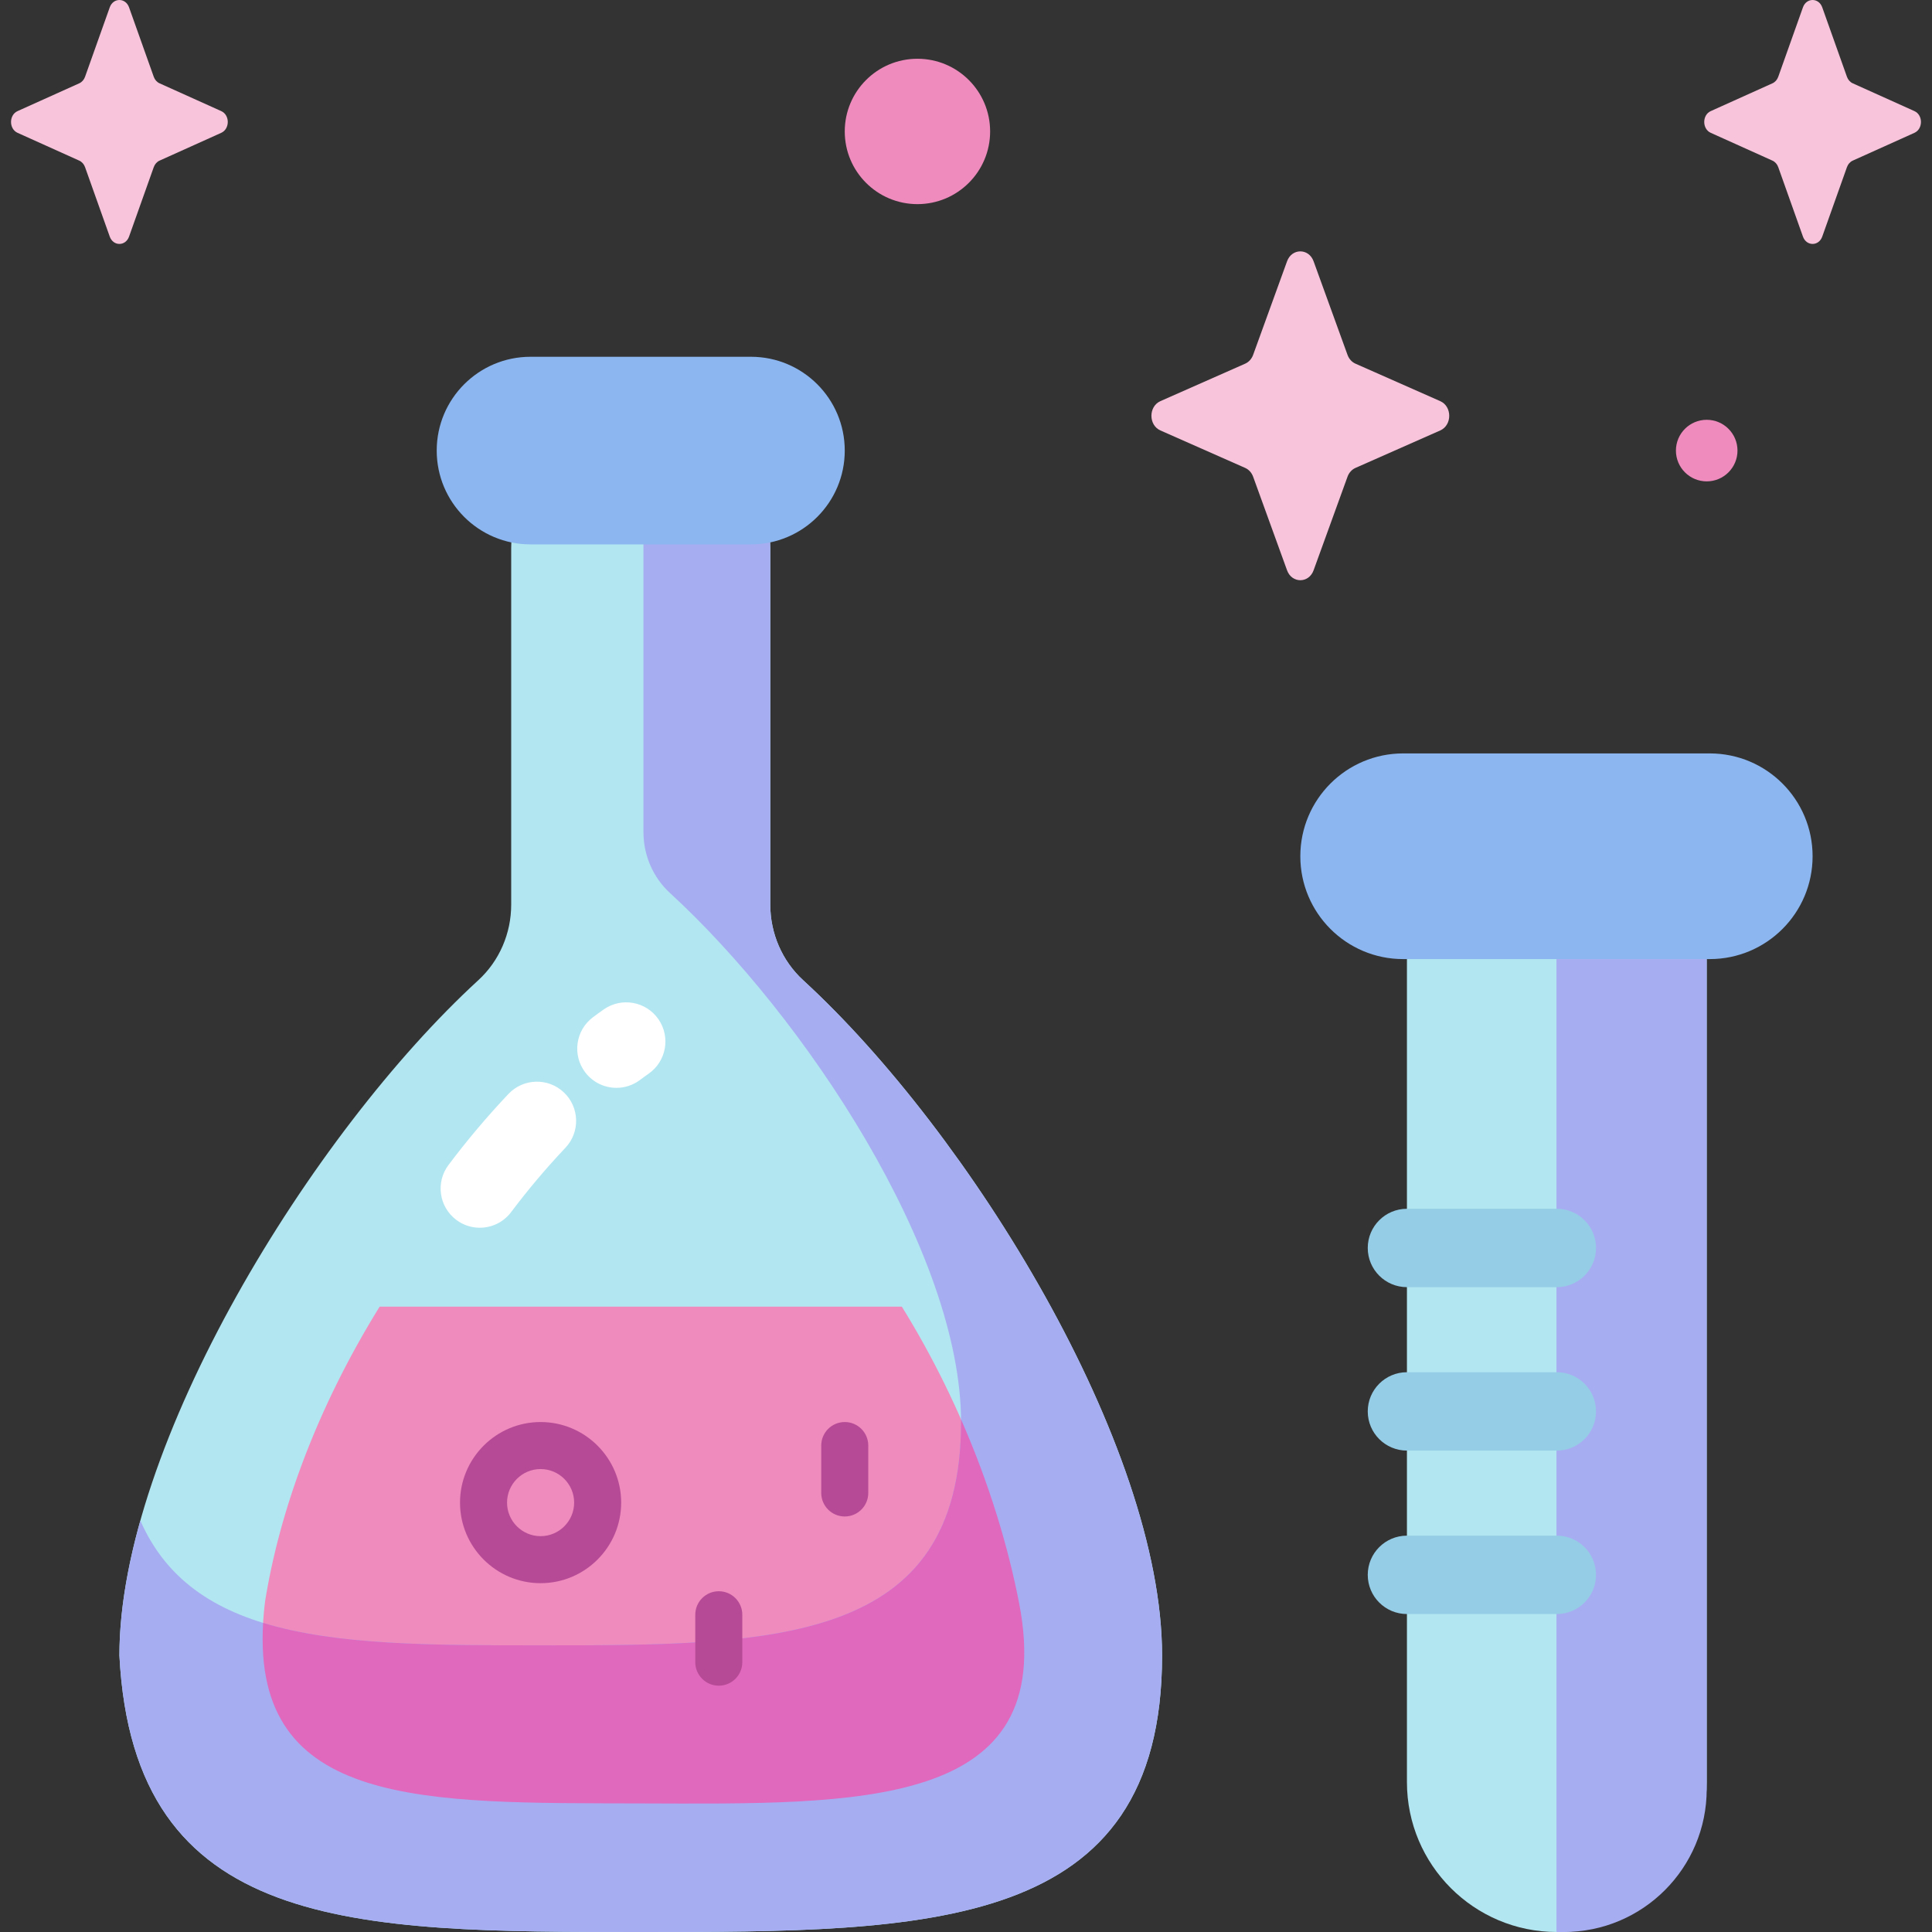 <svg id="Capa_1" enable-background="new 0 0 512 512" height="512" viewBox="0 0 512 512" width="512" xmlns="http://www.w3.org/2000/svg"><rect x="0" y="0" width="512" height="512" fill="#333333" stroke="none"/><g><g><path d="m204.131 239.746v-94.442c0-15.106-12.246-27.353-27.353-27.353h-13.954c-15.106 0-27.353 12.246-27.353 27.353v94.442c0 7.594-3.119 14.887-8.715 20.02-44.119 40.477-95.114 123.189-95.114 178.96 3.804 73.29 61.857 73.274 138.16 73.274s138.159.016 138.159-73.273c0-55.771-50.995-138.483-95.114-178.96-5.596-5.134-8.716-12.427-8.716-20.021z" fill="#b2e7f1"/><path d="m100.607 346.271c-16.946 27.389-26.575 54.526-30.361 78.106-6.814 55.075 40.438 53.373 99.555 53.549 57.792.172 110.92 1.746 100.273-53.087-4.497-23.158-14.133-51.178-31.079-78.568z" fill="#ef8bbd"/><path d="m212.846 259.767c-5.596-5.134-8.715-12.427-8.715-20.02v-94.442c0-15.107-12.246-27.353-27.353-27.353h-13.954c-2.562 0-5.038.36-7.39 1.018 8.951 2.818 15.084 15.417 15.084 25.298v76.234c0 6.13 2.518 12.017 7.035 16.16 35.613 32.673 77.136 95.202 77.136 140.221 0 59.16-49.931 59.147-111.523 59.147-50.735 0-91.468.002-105.97-33.059-3.548 12.616-5.553 24.714-5.553 35.755 3.803 73.29 61.856 73.274 138.159 73.274s138.159.016 138.159-73.273c-.001-55.772-50.995-138.484-95.115-178.96z" fill="#a7adf1"/><path d="m254.678 376.141c.003.247.011.497.011.743 0 59.16-49.931 59.147-111.523 59.147-28.641 0-54.091-.003-73.438-5.95-2.88 49.242 43.078 47.674 100.073 47.844 57.791.172 110.92 1.746 100.273-53.087-2.861-14.735-7.814-31.441-15.396-48.697z" fill="#e068bd"/><path d="m199.01 144.268h-58.417c-13.729 0-24.859-11.13-24.859-24.859 0-13.729 11.13-24.859 24.859-24.859h58.417c13.729 0 24.859 11.13 24.859 24.859 0 13.729-11.13 24.859-24.859 24.859z" fill="#8bb6ef"/><path d="m412.574 512c-21.937 0-39.721-17.784-39.721-39.721v-236.207h79.442v236.207c0 21.937-17.783 39.721-39.721 39.721z" fill="#b2e7f1"/><path d="m453.104 254.169h-81.252c-15.051 0-27.253-12.202-27.253-27.253 0-15.051 12.202-27.253 27.253-27.253h81.252c15.052 0 27.253 12.202 27.253 27.253 0 15.051-12.201 27.253-27.253 27.253z" fill="#8bb6ef"/><path d="m414.448 512h-1.97v-257.831h39.817v219.983c0 20.903-16.945 37.848-37.847 37.848z" fill="#a7adf1"/><g><path d="m412.574 341.109h-39.721c-5.736 0-10.386-4.65-10.386-10.386s4.65-10.386 10.386-10.386h39.721c5.736 0 10.386 4.65 10.386 10.386s-4.65 10.386-10.386 10.386z" fill="#95cde6"/></g><g><path d="m412.574 384.422h-39.721c-5.736 0-10.386-4.65-10.386-10.386s4.65-10.386 10.386-10.386h39.721c5.736 0 10.386 4.65 10.386 10.386s-4.65 10.386-10.386 10.386z" fill="#95cde6"/></g><g><path d="m412.574 427.735h-39.721c-5.736 0-10.386-4.65-10.386-10.386s4.65-10.386 10.386-10.386h39.721c5.736 0 10.386 4.65 10.386 10.386s-4.65 10.386-10.386 10.386z" fill="#95cde6"/></g><g><path d="m223.869 401.883c-3.441 0-6.231-2.79-6.231-6.232v-12.567c0-3.441 2.79-6.232 6.231-6.232s6.232 2.79 6.232 6.232v12.567c-.001 3.441-2.791 6.232-6.232 6.232z" fill="#b74a96"/></g><g><path d="m190.486 446.724c-3.441 0-6.232-2.79-6.232-6.232v-12.566c0-3.441 2.79-6.232 6.232-6.232 3.441 0 6.232 2.79 6.232 6.232v12.566c0 3.442-2.79 6.232-6.232 6.232z" fill="#b74a96"/></g><g><path d="m143.262 419.561c-11.774 0-21.354-9.58-21.354-21.354s9.58-21.354 21.354-21.354c11.775 0 21.355 9.58 21.355 21.354-.001 11.775-9.58 21.354-21.355 21.354zm0-30.245c-4.902 0-8.891 3.988-8.891 8.891s3.989 8.891 8.891 8.891c4.903 0 8.891-3.988 8.891-8.891 0-4.902-3.988-8.891-8.891-8.891z" fill="#b74a96"/></g><g><path d="m127.149 325.362c-2.172 0-4.36-.678-6.23-2.083-4.586-3.445-5.511-9.956-2.065-14.542 4.925-6.556 10.273-12.892 15.895-18.832 3.941-4.165 10.515-4.348 14.682-.404 4.166 3.943 4.347 10.516.404 14.682-5.084 5.372-9.92 11.101-14.374 17.03-2.041 2.717-5.157 4.149-8.312 4.149z" fill="#fff"/></g><g><path d="m163.367 288.287c-3.139 0-6.242-1.417-8.284-4.112-3.465-4.571-2.569-11.086 2.003-14.551 1.003-.76 1.996-1.481 2.953-2.144 4.714-3.267 11.185-2.093 14.451 2.622 3.267 4.715 2.093 11.185-2.622 14.452-.757.524-1.5 1.068-2.233 1.623-1.878 1.422-4.082 2.11-6.268 2.11z" fill="#fff"/></g></g><g><path d="m262.394 34.834c0 10.638-8.624 19.263-19.262 19.263-10.639 0-19.263-8.624-19.263-19.263s8.624-19.263 19.263-19.263c10.638 0 19.262 8.624 19.262 19.263z" fill="#ef8bbd"/><path d="m460.453 119.409c0 4.505-3.652 8.158-8.157 8.158s-8.158-3.652-8.158-8.158c0-4.505 3.652-8.158 8.158-8.158 4.505.001 8.157 3.653 8.157 8.158z" fill="#ef8bbd"/><g fill="#f7c4db"><path d="m34.202 1.95 6.544 18.4c.28.788.835 1.412 1.535 1.727l16.348 7.365c2.31 1.041 2.31 4.72 0 5.761l-16.348 7.365c-.7.315-1.255.94-1.535 1.727l-6.544 18.4c-.924 2.6-4.194 2.6-5.118 0l-6.544-18.4c-.28-.788-.835-1.412-1.535-1.727l-16.348-7.365c-2.309-1.041-2.309-4.72 0-5.761l16.348-7.365c.7-.316 1.255-.94 1.535-1.727l6.544-18.4c.924-2.6 4.194-2.6 5.118 0z"/><path d="m482.916 1.95 6.544 18.4c.28.788.835 1.412 1.535 1.727l16.348 7.365c2.309 1.041 2.309 4.72 0 5.761l-16.348 7.365c-.7.315-1.255.94-1.535 1.727l-6.544 18.4c-.924 2.6-4.194 2.6-5.118 0l-6.544-18.4c-.28-.788-.835-1.412-1.535-1.727l-16.348-7.365c-2.309-1.041-2.309-4.72 0-5.761l16.348-7.365c.7-.316 1.255-.94 1.535-1.727l6.544-18.4c.925-2.6 4.194-2.6 5.118 0z"/><path d="m348.116 69.244 8.992 24.805c.385 1.062 1.147 1.904 2.109 2.329l22.463 9.929c3.174 1.403 3.174 6.364 0 7.766l-22.463 9.929c-.962.425-1.724 1.267-2.109 2.329l-8.992 24.805c-1.27 3.505-5.763 3.505-7.033 0l-8.992-24.805c-.385-1.062-1.147-1.904-2.109-2.329l-22.463-9.929c-3.174-1.403-3.174-6.363 0-7.766l22.463-9.929c.962-.425 1.724-1.267 2.109-2.329l8.992-24.805c1.27-3.505 5.762-3.505 7.033 0z"/></g></g></g></svg>